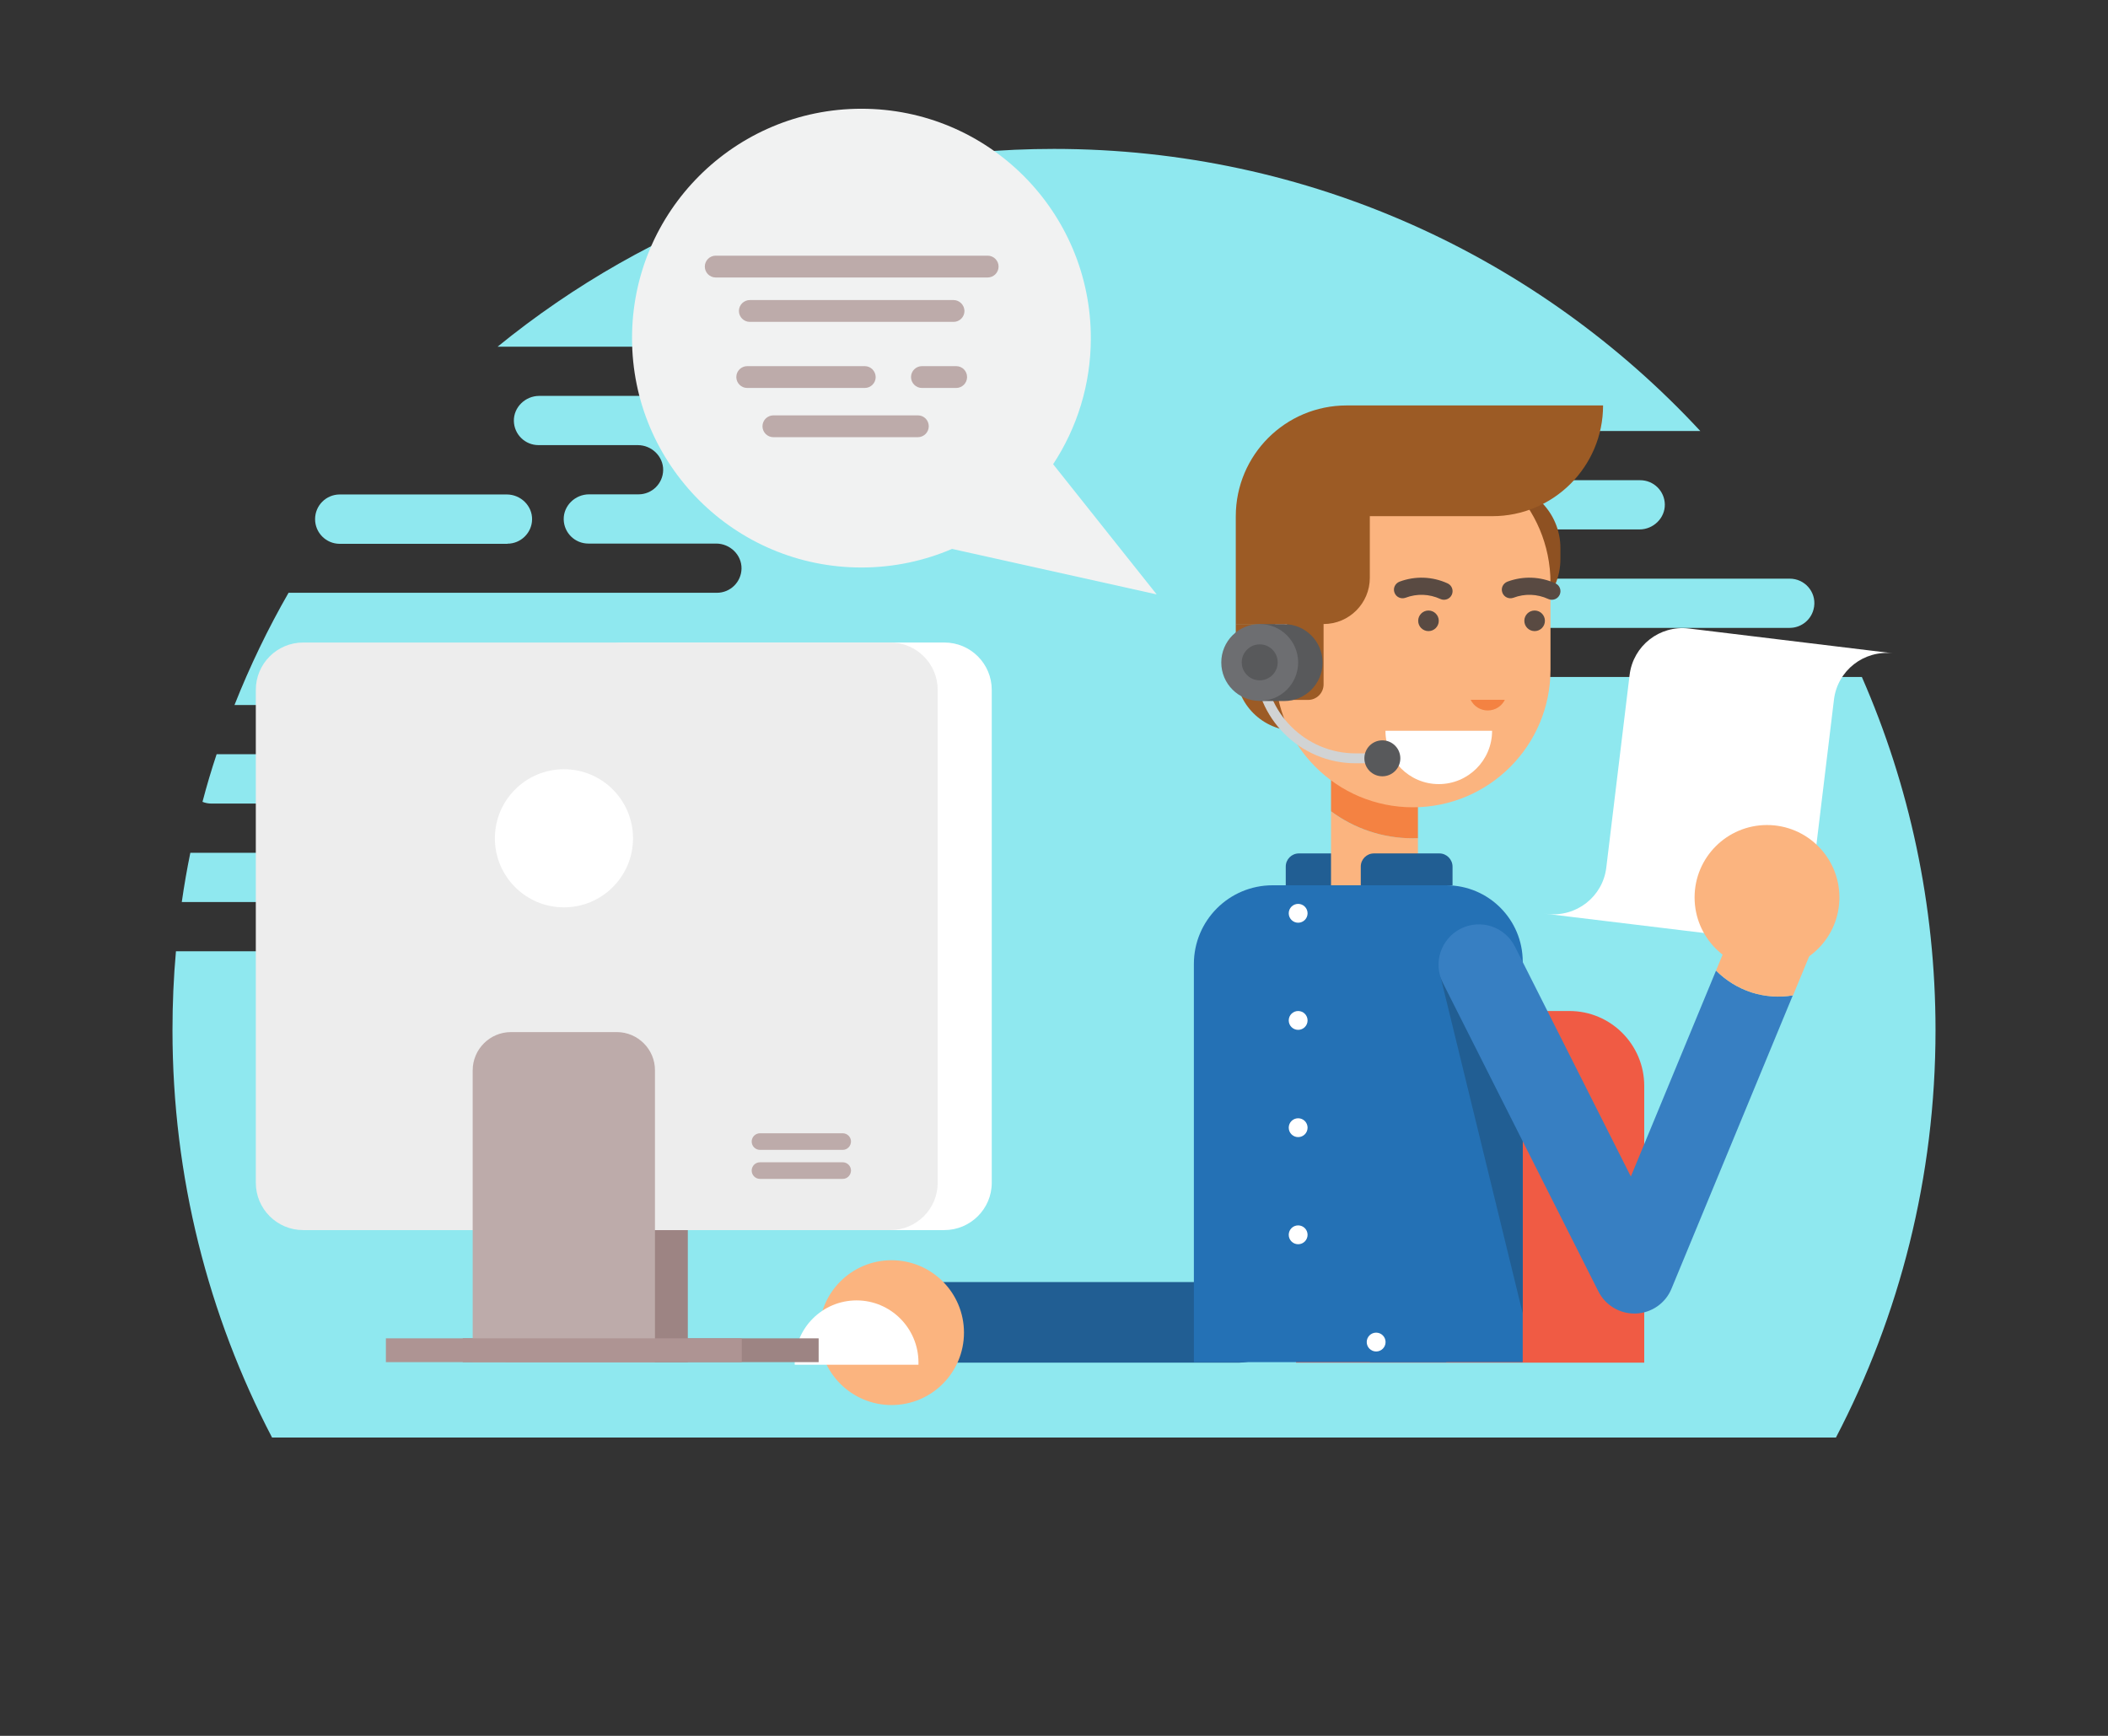 <?xml version="1.0" encoding="utf-8"?>
<!-- Generator: Adobe Illustrator 19.0.0, SVG Export Plug-In . SVG Version: 6.00 Build 0)  -->
<svg version="1.1" id="Layer_1" xmlns="http://www.w3.org/2000/svg" xmlns:xlink="http://www.w3.org/1999/xlink" x="0px" y="0px"
	 viewBox="-149 -450 1700 1400" enable-background="new -149 -450 1700 1400" xml:space="preserve">
<rect x="-149" y="-450" width="1700" height="1400" fill="#333333" stroke="none"/>
<g>
	<path fill="#8FE8EF" d="M260.2-11.5c10.8,0,19.7-8.7,19.9-19.5c0.2-11.1-9.2-20.2-20.4-20.2H125c-11,0-19.9,8.9-19.9,19.9l0,0
		c0,11,8.9,19.9,19.9,19.9h135.2V-11.5z"/>
	<path fill="#8FE8EF" d="M911.6,76.6c-0.2-11.1,9.2-20.2,20.4-20.2h137.5H1182h112.3c9.7,0,18.1-7.1,19.6-16.7
		c0-0.2,0.1-0.3,0.1-0.5c1.7-11.9-7.6-22.5-19.7-22.5H1182h-112.6h-26.8c-11.1,0-20.6-9.1-20.4-20.2c0.2-10.8,9-19.5,19.9-19.5h44
		h87.1c11.1,0,20.6-9.1,20.4-20.2c-0.2-10.8-9-19.5-19.9-19.5h-87.1c-11.1,0-20.6-9.1-20.4-20.2c0.2-10.8,9-19.5,19.9-19.5h136.1
		c-129.9-140-315.3-227.5-521.2-227.5c-170.2,0-326.3,59.8-448.7,159.5h153c11.1,0,20.6,9.1,20.4,20.2c-0.2,10.8-9,19.5-19.9,19.5
		h-120c-11.1,0-20.6,9.1-20.4,20.2c0.2,10.8,9,19.5,19.9,19.5h1.5h78.6c11.1,0,20.6,9.1,20.4,20.2c-0.2,10.8-9,19.5-19.9,19.5H326
		c-11.1,0-20.6,9.1-20.4,20.2c0.2,10.8,9,19.5,19.9,19.5h103.1c11.1,0,20.6,9.1,20.4,20.2c-0.2,10.8-9,19.5-19.9,19.5H83.7
		C67.1,57,52.5,87.3,40.1,118.6h68.4c11.1,0,20.6,9.1,20.4,20.2c-0.2,10.8-9,19.5-19.9,19.5H25.7c-4.2,12.6-8,25.4-11.4,38.4
		c2.2,0.9,4.7,1.4,7.2,1.4H109h43.4c11.1,0,20.6,9.1,20.4,20.2c-0.2,10.8-9,19.5-19.9,19.5h-27.4H13H4.5c-2.7,13.1-5,26.4-6.9,39.7
		H13h112.6H263c11.1,0,20.6,9.1,20.4,20.2c-0.2,10.8-9,19.5-19.9,19.5H-7.1c-1.9,21-2.8,42.2-2.8,63.7c0,118.5,29,230.2,80.3,328.5
		h1261.2c51.3-98.3,80.3-210,80.3-328.5c0-101.3-21.2-197.7-59.4-284.9H931.4C920.6,96.1,911.8,87.4,911.6,76.6z"/>
</g>
<g>
	<path fill="#FFFFFF" d="M1213.8,57l-0.9-0.1c-23.5-2.8-44.8,13.9-47.7,37.4l-18.8,155.4c-2.8,23.5-24.2,40.2-47.7,37.4l-3.5-0.4
		l168.3,20.4c23.5,2.8,44.8-13.9,47.7-37.4l18.8-155.4c2.8-23.5,24.2-40.2,47.7-37.4l0,0L1213.8,57z"/>
	<g>
		<path fill="#215E93" d="M850.3,313.4c-17.9,0-32.5,14.6-32.5,32.5V584h-3.5H775h-44.6H722h-51.5h-74.9v65H691h65.5h19.9H835h15.4
			c17.9,0,32.5-14.6,32.5-32.5V345.9C882.8,328,868.3,313.4,850.3,313.4z"/>
		<circle fill="#FBB47F" cx="570" cy="624.8" r="58.4"/>
	</g>
	<path fill="#215E93" d="M951.2,238.3h-52.7c-5.9,0-10.6,4.8-10.6,10.6V264h74v-15C961.8,243.1,957,238.3,951.2,238.3z"/>
	<path fill="#F05B44" d="M1116.7,365.4H896.2V649H1177V425.8C1177,392.5,1150,365.4,1116.7,365.4z"/>
	<path fill="#2471B5" d="M813.9,648.6h203.5V264H877.3c-35.1,0-63.5,28.4-63.5,63.5v321.1H813.9z"/>
	<g>
		<path fill="#FBB47F" d="M990.4,226.1c1.4,0,2.8,0,4.1-0.1v38h-70.1v-59.6C942.8,218.1,965.7,226.1,990.4,226.1L990.4,226.1z"/>
		<path fill="#F48242" d="M994.5,88.5V226c-1.4,0.1-2.7,0.1-4.1,0.1l0,0c-24.7,0-47.6-8.1-66-21.8V88.5H994.5z"/>
	</g>
	<path fill="#2471B5" d="M1079,648.6H955.8v-323c0-34,27.6-61.6,61.6-61.6l0,0c34,0,61.6,27.6,61.6,61.6V648.6z"/>
	<path fill="#FFFFFF" d="M541.8,598.8L541.8,598.8c-27.5,0-49.9,22.3-49.9,49.9v2h99.8v-2C591.6,621.2,569.3,598.8,541.8,598.8z"/>
	<g>
		<path fill="#8E5122" d="M1057,53.3L1057,53.3c29,0,52.4-23.5,52.4-52.4v-8.8c0-29-23.5-52.4-52.4-52.4l0,0V53.3z"/>
		<path fill="#9C5B25" d="M847.6,53.3H896v86.1l0,0c-26.7,0-48.4-21.7-48.4-48.4V53.3z"/>
		<path fill="#FBB47F" d="M990.4,201.1L990.4,201.1c61.3,0,111-49.7,111-111v-70c0-61.3-49.7-111-111-111l0,0
			c-61.3,0-111,49.7-111,111v70C879.4,151.4,929.1,201.1,990.4,201.1z"/>
		<path fill="#594A42" d="M1066.7,19.1L1066.7,19.1c12.7-4.7,26.4-4.2,38.7,1.4c3.5,1.6,5,5.7,3.4,9.2c-0.8,1.7-2.2,3-3.9,3.6
			c-1.7,0.6-3.6,0.6-5.3-0.2c-8.9-4.1-18.9-4.5-28.1-1c-3.6,1.3-7.6-0.5-8.9-4.1C1061.2,24.4,1063.1,20.5,1066.7,19.1z"/>
		<path fill="#594A42" d="M979.7,19.1L979.7,19.1c12.7-4.7,26.4-4.2,38.7,1.4c3.5,1.6,5,5.7,3.4,9.2c-0.8,1.7-2.2,3-3.9,3.6
			c-1.7,0.6-3.6,0.6-5.3-0.2c-8.9-4.1-18.9-4.5-28.1-1c-3.6,1.3-7.6-0.5-8.9-4.1C974.2,24.4,976.1,20.5,979.7,19.1z"/>
		<path fill="#F48242" d="M1064.6,114.4c-2.5,5.1-7.7,8.6-13.8,8.6c-6.1,0-11.3-3.5-13.8-8.6H1064.6z"/>
		<path fill="#FFFFFF" d="M1011.3,182.4c-23.7,0-43-19.3-43-43h86C1054.3,163.2,1035,182.4,1011.3,182.4z"/>
		<circle fill="#594A42" cx="1088.6" cy="50.7" r="8.3"/>
		<circle fill="#594A42" cx="1003" cy="50.7" r="8.3"/>
		<path fill="#9C5B25" d="M937-123h206.8l0,0c0,49.3-40,89.3-89.3,89.3h-98.8V16c0,20.6-16.7,37.3-37.3,37.3V102
			c0,6.9-5.6,12.5-12.5,12.5h-17V53.4h-41.3v-87l0,0C847.6-83,887.6-123,937-123z"/>
		<g>
			<g>
				<path fill="#D1D3D4" d="M944.2,165.6h21.5v-8h-21.5c-40.4,0-73.3-32.9-73.3-73.3h-8C862.9,129.1,899.4,165.6,944.2,165.6z"/>
			</g>
			<circle fill="#58595B" cx="965.8" cy="161.6" r="14.5"/>
			<g>
				<path fill="#58595B" d="M855.6,84.3c0-9.6,4.4-18.2,11.3-23.9v-7h19.7c17.1,0,31,13.9,31,31c0,17.1-13.9,31-31,31h-19.7v-7
					C860,102.5,855.6,93.9,855.6,84.3z"/>
				<circle fill="#6D6E71" cx="866.9" cy="84.3" r="31"/>
				<path fill="#58595B" d="M866.9,98.7c8,0,14.5-6.5,14.5-14.5s-6.5-14.5-14.5-14.5s-14.5,6.5-14.5,14.5S858.9,98.7,866.9,98.7z"/>
			</g>
		</g>
	</g>
	<path fill="#215E93" d="M1011.8,238.3H959c-5.9,0-10.6,4.8-10.6,10.6V264h74v-15C1022.4,243.1,1017.6,238.3,1011.8,238.3z"/>
	<circle fill="#FFFFFF" cx="897.9" cy="286.6" r="7.6"/>
	<circle fill="#FFFFFF" cx="897.9" cy="373" r="7.6"/>
	<circle fill="#FFFFFF" cx="897.9" cy="459.5" r="7.6"/>
	<circle fill="#FFFFFF" cx="897.9" cy="545.9" r="7.6"/>
	<polygon fill="#215E93" points="1012.8,338.1 1079,609.3 1079,347 	"/>
	<g>
		<path fill="#377FC2" d="M1263.5,350.4c-10.8-3.5-20.6-9.6-28.6-17.6l-68.7,166.1l-93.5-185.5c-8.1-16-27.6-22.5-43.7-14.4l0,0
			c-16,8.1-22.5,27.6-14.4,43.7L1140,591.5c5.5,11,16.8,17.9,29,17.9c0.4,0,0.8,0,1.2,0c12.7-0.5,24-8.3,28.8-20.1l97.8-236.5
			C1285.8,354.6,1274.2,353.8,1263.5,350.4z"/>
		<path fill="#FBB47F" d="M1257.1,279l-22.2,53.8c8,8,17.8,14.1,28.6,17.6c10.8,3.5,22.3,4.3,33.5,2.4l20.2-48.9L1257.1,279z"/>
	</g>
	<circle fill="#FBB47F" cx="1276" cy="273.8" r="58.4"/>
</g>
<path fill="#F1F2F2" d="M783.8,29.4l-83.5-105c19.2-29.2,30.4-64.1,30.4-101.7c0-102.2-82.8-185-185-185s-185,82.8-185,185
	s82.8,185,185,185c26,0,50.7-5.4,73.1-15L783.8,29.4z"/>
<g>
	<rect x="224.2" y="629.4" fill="#9D8483" width="287" height="19.2"/>
	<path fill="#9D8483" d="M374.9,382.4h-85.3c-17,0-30.9,13.8-30.9,30.9v235.3h147V413.3C405.7,396.3,391.9,382.4,374.9,382.4z"/>
	<path fill="#FFFFFF" d="M612.5,542.1H354c-21.1,0-38.2-17.1-38.2-38.2V106.4c0-21.1,17.1-38.2,38.2-38.2h258.6
		c21.1,0,38.2,17.1,38.2,38.2V504C650.8,525,633.6,542.1,612.5,542.1z"/>
	<path fill="#EDEDED" d="M569,542.1H95.5c-21.1,0-38.2-17.1-38.2-38.2V106.4c0-21.1,17.1-38.2,38.2-38.2H569
		c21.1,0,38.2,17.1,38.2,38.2V504C607.2,525,590.1,542.1,569,542.1z"/>
	<path fill="#BDABAA" d="M348.4,382.4h-85.3c-17,0-30.9,13.8-30.9,30.9v235.3h147V413.3C379.3,396.3,365.4,382.4,348.4,382.4z"/>
	<rect x="162.2" y="629.4" fill="#AE9493" width="287" height="19.2"/>
	<path fill="#BDABAA" d="M530.6,477.4h-66.7c-3.7,0-6.7-3-6.7-6.7l0,0c0-3.7,3-6.7,6.7-6.7h66.7c3.7,0,6.7,3,6.7,6.7l0,0
		C537.2,474.4,534.3,477.4,530.6,477.4z"/>
	<path fill="#BDABAA" d="M530.6,500.8h-66.7c-3.7,0-6.7-3-6.7-6.7l0,0c0-3.7,3-6.7,6.7-6.7h66.7c3.7,0,6.7,3,6.7,6.7l0,0
		C537.2,497.8,534.3,500.8,530.6,500.8z"/>
</g>
<circle fill="#FFFFFF" cx="305.8" cy="226.1" r="55.7"/>
<g>
	<path fill="#BDABAA" d="M647.5-243.8H428.2c-4.8,0-8.8,3.9-8.8,8.8c0,4.8,3.9,8.8,8.8,8.8h219.3c4.8,0,8.8-3.9,8.8-8.8
		C656.3-239.9,652.3-243.8,647.5-243.8z"/>
	<path fill="#BDABAA" d="M620-208H455.7c-4.8,0-8.8,3.9-8.8,8.8c0,4.8,3.9,8.8,8.8,8.8H620c4.8,0,8.8-3.9,8.8-8.8
		C628.7-204,624.8-208,620-208z"/>
	<path fill="#BDABAA" d="M591.3-115H474.7c-4.8,0-8.8,3.9-8.8,8.8c0,4.8,3.9,8.8,8.8,8.8h116.5c4.8,0,8.8-3.9,8.8-8.8
		S596.1-115,591.3-115z"/>
	<path fill="#BDABAA" d="M548.4-154.7h-94.8c-4.8,0-8.8,3.9-8.8,8.8c0,4.8,3.9,8.8,8.8,8.8h94.8c4.8,0,8.8-3.9,8.8-8.8
		C557.1-150.8,553.2-154.7,548.4-154.7z"/>
	<path fill="#BDABAA" d="M622.1-154.7h-27.6c-4.8,0-8.8,3.9-8.8,8.8c0,4.8,3.9,8.8,8.8,8.8h27.6c4.8,0,8.8-3.9,8.8-8.8
		C630.9-150.8,627-154.7,622.1-154.7z"/>
</g>
<circle fill="#FFFFFF" cx="960.8" cy="632.4" r="7.6"/>
</svg>
